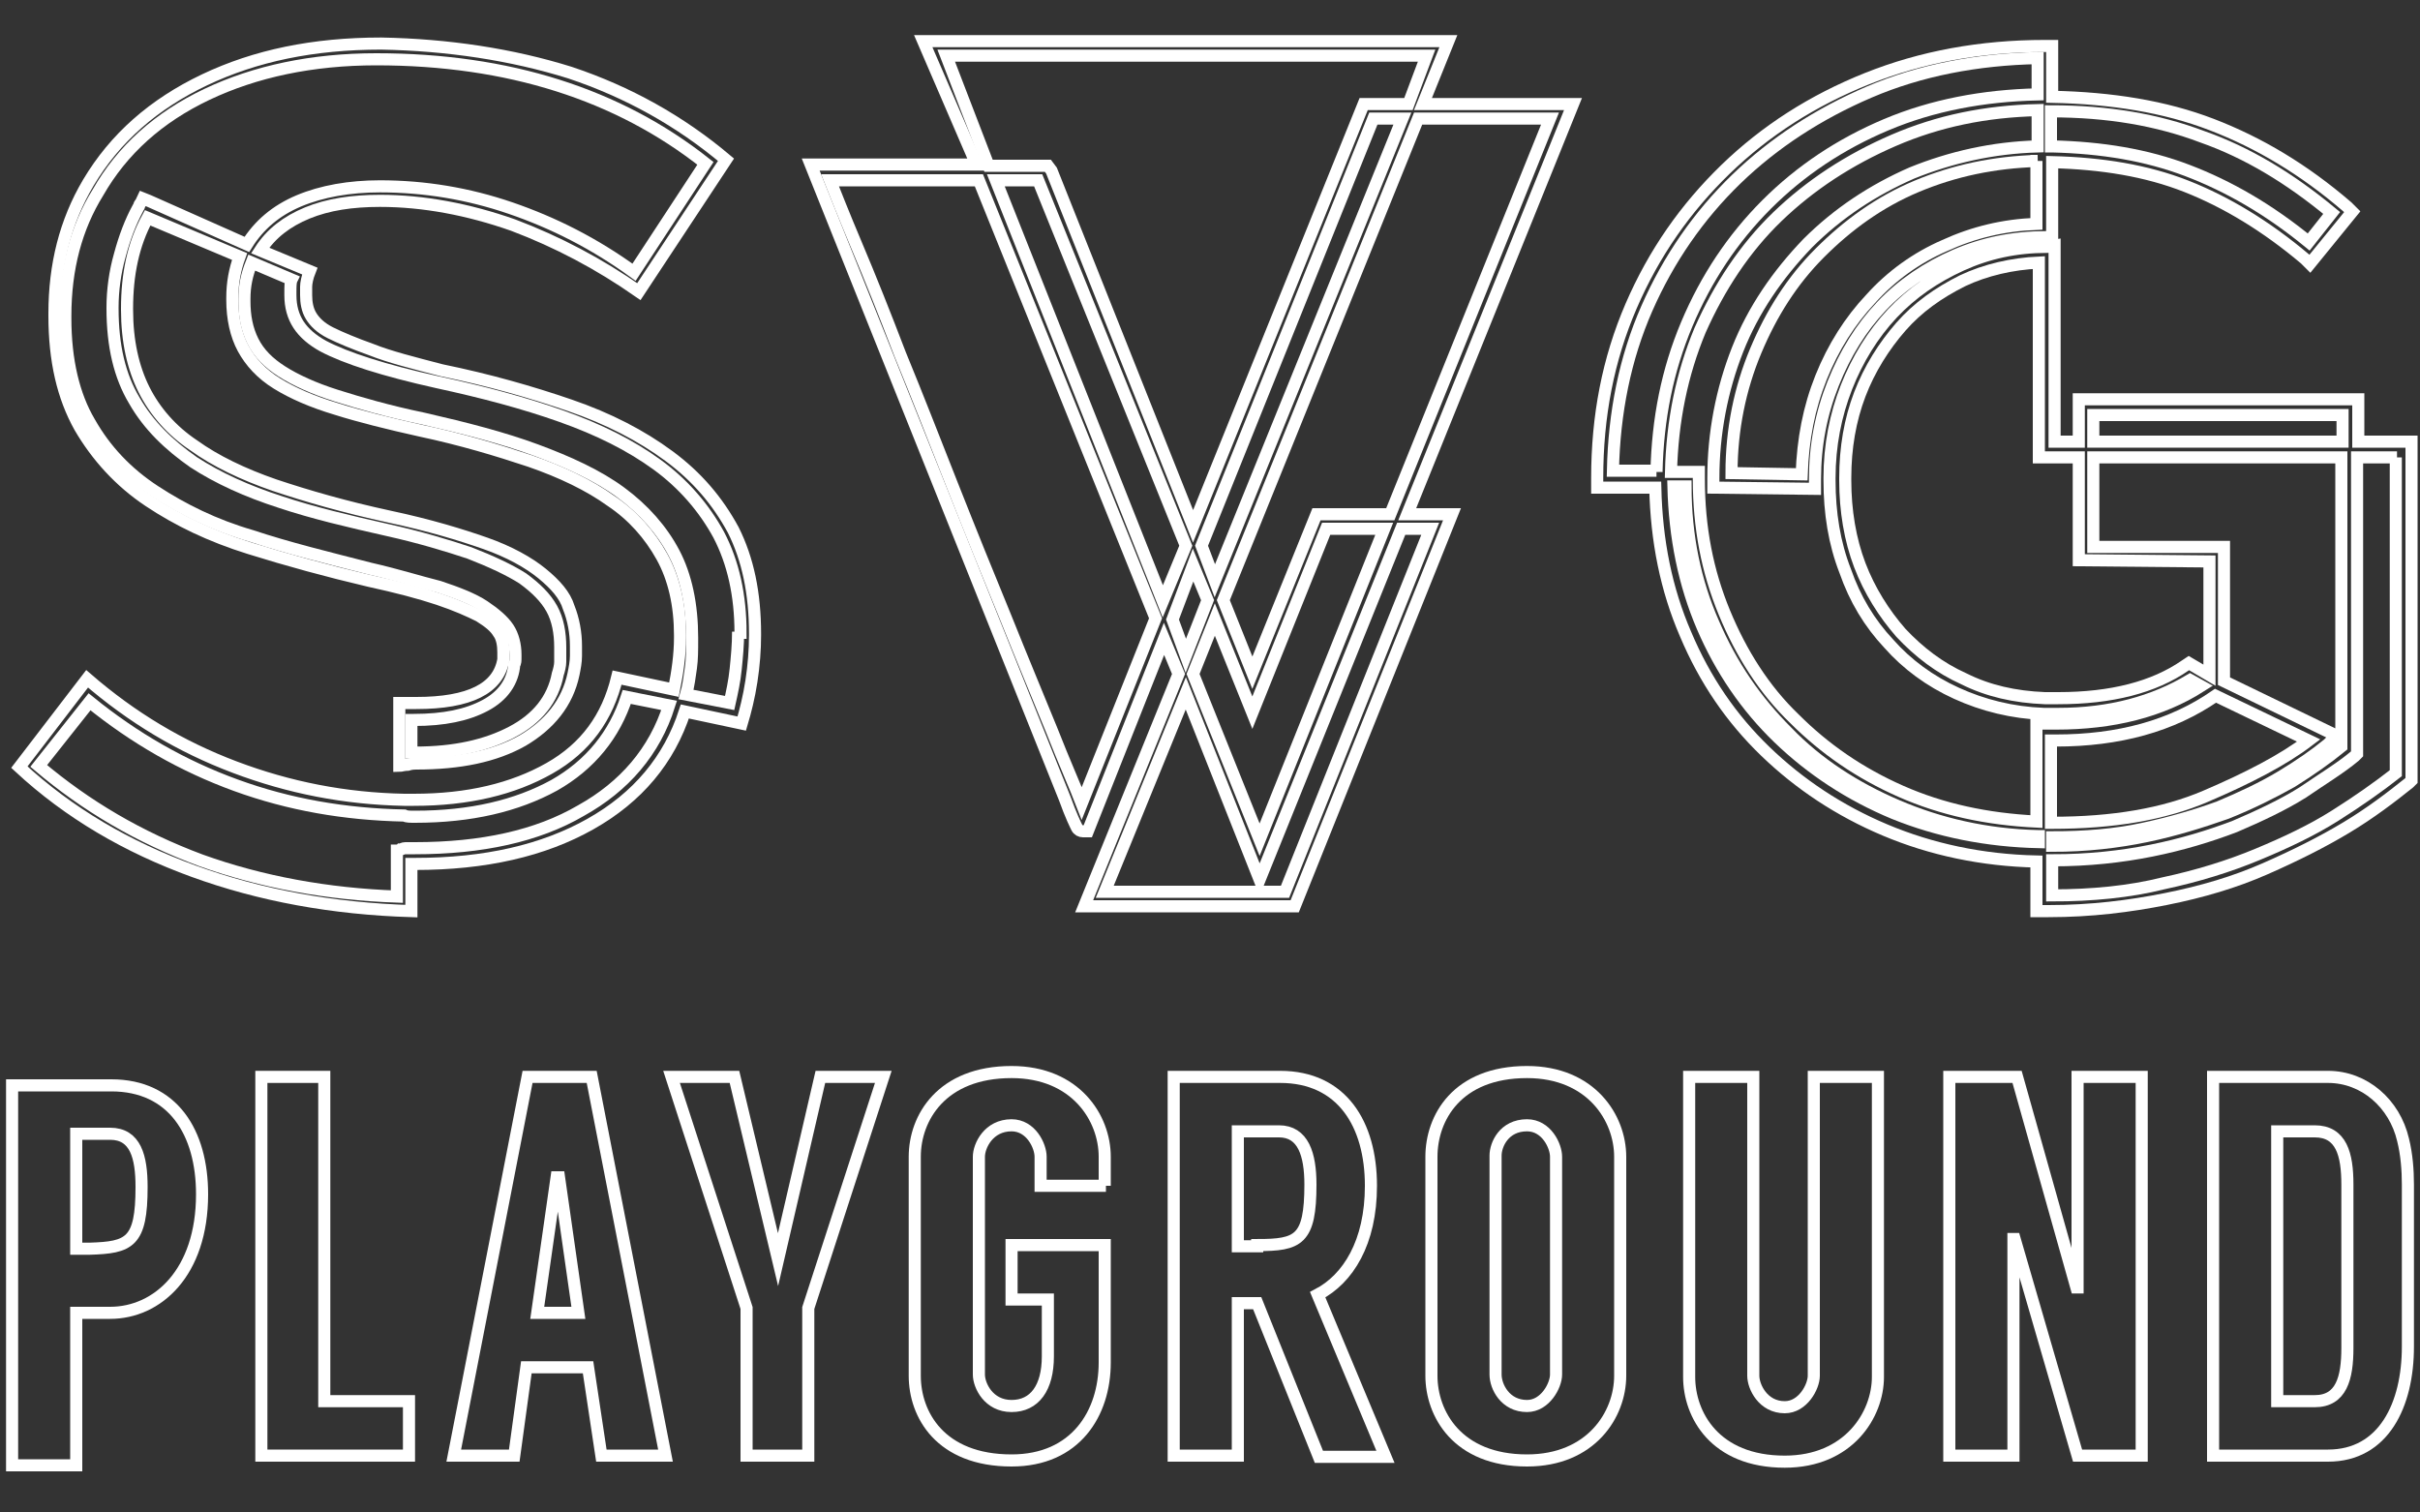 <?xml version="1.0" encoding="utf-8"?>
<!-- Generator: Adobe Illustrator 18.0.0, SVG Export Plug-In . SVG Version: 6.00 Build 0)  -->
<!DOCTYPE svg PUBLIC "-//W3C//DTD SVG 1.1//EN" "http://www.w3.org/Graphics/SVG/1.1/DTD/svg11.dtd">
<svg version="1.1" id="svg-playground" xmlns="http://www.w3.org/2000/svg" xmlns:xlink="http://www.w3.org/1999/xlink" x="0px"
	 y="0px" viewBox="0 0 200 125" enable-background="new 0 0 200 125" xml:space="preserve">
<rect x="0" y="0" width="200" height="125" fill="#333333" stroke="none"/>
<g id="big-svg">
	<path fill="none" stroke="#FFFFFF" d="M36.5,30.6c3.9,0.8,7.4,1.8,10.6,2.9c3.2,1.1,5.9,2.5,8.2,4.2c2.3,1.7,4,3.7,5.3,6.1
		c1.2,2.4,1.8,5.2,1.8,8.6v0.1c0,1.2-0.1,2.5-0.3,3.8c-0.2,1.3-0.5,2.5-0.8,3.5l-4.7-1c-1.3,4-3.9,7.1-7.8,9.3
		c-3.9,2.2-8.7,3.3-14.5,3.3H34v3.9C27.5,75.1,21.5,74,16,72c-5.5-2-10.3-4.8-14.4-8.6l5.6-7.3c3.7,3.2,7.7,5.6,12.2,7.3
		c4.5,1.7,9.1,2.6,14,2.7h0.8c4.5,0,8.2-0.9,11.2-2.6c3-1.7,4.8-4.2,5.6-7.5l4.7,1c0.3-1.5,0.5-2.9,0.5-4.3v-0.2
		c0-2.5-0.5-4.7-1.5-6.5c-1-1.8-2.4-3.4-4.2-4.6c-1.8-1.3-4.1-2.4-6.7-3.3c-2.7-0.9-5.7-1.8-9-2.5c-2.7-0.6-5.1-1.2-7-1.8
		c-2-0.6-3.6-1.3-4.9-2.1c-1.3-0.8-2.2-1.8-2.8-2.9c-0.6-1.1-0.9-2.5-0.9-4v-0.2c0-1.2,0.2-2.3,0.6-3.4l-7.6-3.2
		c-1.2,2.2-1.7,4.7-1.7,7.5v0.1c0,2.6,0.5,4.8,1.4,6.6c0.9,1.8,2.3,3.4,4.1,4.6c1.8,1.3,4.1,2.4,6.7,3.3c2.7,0.9,5.8,1.8,9.5,2.6
		c3.3,0.7,5.9,1.5,7.9,2.2c2,0.7,3.6,1.6,4.7,2.5c1.1,0.9,1.9,1.8,2.2,2.8c0.4,1,0.6,2.1,0.6,3.2v0.8c0,0.5-0.1,1-0.2,1.5
		c-0.5,2.4-2,4.2-4.2,5.5c-2.3,1.3-5.2,1.9-8.8,1.9c-0.1,0-0.4,0-0.7,0.1c-0.3,0-0.6,0.1-0.7,0.1v-5.2h1.4c4.4,0,6.8-1.2,7.2-3.6
		v-0.6c0-0.6-0.1-1.2-0.4-1.6c-0.3-0.5-0.8-0.9-1.6-1.4c-0.8-0.4-1.9-0.9-3.4-1.4c-1.5-0.5-3.4-1-5.7-1.5c-3.4-0.8-6.7-1.7-9.9-2.7
		c-3.2-1-5.9-2.3-8.3-3.9c-2.4-1.6-4.3-3.7-5.7-6.1c-1.4-2.5-2.1-5.5-2.1-9.2v-0.2c0-4,0.9-7.6,2.8-10.8c2.2-3.7,5.4-6.5,9.6-8.5
		c4.2-2,9-3,14.6-3C37,3.7,42.3,4.5,47.1,6c4.8,1.6,9.1,4,12.9,7.2l-7.2,10.9c-3.3-2.3-6.7-4.1-10.4-5.5c-3.7-1.3-7.4-2-11-2
		c-2.3,0-4.3,0.3-6,1c-1.7,0.7-3,1.7-3.9,3.1l4.1,1.7c-0.2,0.5-0.3,1-0.3,1.3v0.7c0,0.6,0.1,1.2,0.4,1.7c0.3,0.5,0.8,1,1.6,1.4
		c0.8,0.4,2,0.9,3.4,1.4C32.2,29.5,34.2,30,36.5,30.6z"/>
	<path fill="none" stroke="#FFFFFF" d="M34.3,70.1c5.5,0,10.1-1,13.7-3.1c3.6-2,6.1-4.9,7.3-8.7l-3.5-0.7c-1,3.1-3,5.6-6,7.3
		c-3.1,1.7-6.9,2.6-11.5,2.6c-0.4,0-0.7,0-0.9-0.1c-4.9-0.1-9.5-0.9-13.9-2.5c-4.4-1.6-8.4-3.9-12.1-6.9l-4.2,5.3
		c3.9,3.3,8.3,5.9,13.4,7.8c5,1.8,10.5,2.8,16.2,3v-3.3v-0.5c0.1,0,0.2,0,0.3-0.1c0.1,0,0.2-0.1,0.4-0.1H34.3z"/>
	<path fill="none" stroke="#FFFFFF" d="M20.4,20.2c1-1.6,2.4-2.8,4.3-3.6c1.9-0.8,4.2-1.2,6.7-1.2c3.7,0,7.3,0.6,10.8,1.8
		c3.5,1.2,6.9,2.9,10.2,5.3l5.9-9c-7.2-5.7-16.3-8.6-27.2-8.6c-5.3,0-10,1-14,2.9c-4,1.9-7,4.6-9,8.1c-1.8,2.9-2.7,6.3-2.7,10.2v0.2
		c0,3.5,0.7,6.4,2,8.6c1.3,2.3,3.1,4.2,5.4,5.7c2.3,1.5,4.9,2.8,8,3.7c3,1,6.3,1.8,9.8,2.7c2.2,0.5,4.1,1.1,5.7,1.5
		c1.5,0.5,2.8,1,3.7,1.6c0.9,0.6,1.6,1.2,2,1.8c0.4,0.6,0.6,1.4,0.6,2.2v0.2c0,0.3,0,0.5-0.1,0.6c-0.1,1.4-0.9,2.6-2.4,3.4
		c-1.5,0.8-3.4,1.2-5.9,1.2H34v2.7h0.3c3.3,0,5.9-0.6,8-1.7c2.1-1.1,3.4-2.7,3.8-4.8c0.1-0.3,0.2-0.7,0.2-1c0-0.3,0-0.6,0-1v-0.2
		c0-1.2-0.2-2.3-0.7-3.2c-0.5-0.9-1.3-1.7-2.4-2.5c-1.1-0.7-2.6-1.4-4.4-2.1c-1.8-0.6-4.1-1.3-6.8-1.9c-3.1-0.7-6.1-1.4-8.8-2.3
		c-2.8-0.9-5.2-2-7.2-3.3c-2-1.4-3.7-3-4.9-5.1c-1.2-2-1.8-4.5-1.8-7.6v-0.1c0-1.4,0.2-2.9,0.6-4.3c0.4-1.5,0.9-2.8,1.5-3.9
		c0.1-0.1,0.1-0.3,0.2-0.4c0.1-0.1,0.1-0.2,0.2-0.4l0.5,0.2L20.4,20.2z"/>
	<path fill="none" stroke="#FFFFFF" d="M61.2,52.3c0-3.1-0.6-5.8-1.8-8.1c-1.2-2.2-2.9-4.2-5.1-5.8c-2.2-1.6-4.8-2.9-7.9-4
		c-3.1-1.1-6.5-2-10.2-2.8c-4.5-1-7.6-2-9.5-3c-1.8-1-2.7-2.3-2.7-4.2v-0.2c0-0.5,0-0.9,0.1-1.1l-3.3-1.4c-0.4,1-0.6,1.9-0.6,3v0.2
		c0,1.2,0.2,2.3,0.7,3.3c0.5,1,1.3,1.8,2.4,2.5c1.1,0.7,2.6,1.4,4.5,2c1.9,0.6,4.3,1.3,7.2,1.9c3.5,0.8,6.6,1.6,9.3,2.6
		c2.7,1,5.1,2.1,7,3.5c1.9,1.4,3.4,3.1,4.4,5c1,1.9,1.5,4.3,1.5,7v0.2c0,0.8,0,1.6-0.1,2.3c-0.1,0.7-0.2,1.5-0.4,2.2l3.6,0.7
		c0.2-0.9,0.4-1.8,0.5-2.8c0.1-1,0.2-2,0.2-3.1V52.3z"/>
	<path fill="none" stroke="#FFFFFF" d="M107,74.9H89.6l7.8-19.2l-1.2-2.9l-6.3,15.9h-0.4c-0.2,0-0.4-0.1-0.5-0.3
		c-0.1-0.2-0.5-1-1-2.4l-21-52.4h13.7L76.3,3.4h43.4l-2.1,5.2H130l-13.7,33.9h3.7L107,74.9z"/>
	<path fill="none" stroke="#FFFFFF" d="M68.6,14.9c0.4,1,1.1,2.8,2.2,5.4c1.1,2.6,2.3,5.6,3.6,9c1.4,3.4,2.8,7,4.3,10.8
		c1.5,3.8,3,7.5,4.4,10.9c1.4,3.5,2.7,6.6,3.8,9.3c1.1,2.8,2,4.8,2.5,6.1l6.1-15.3L80.9,14.9H68.6z"/>
	<polygon fill="none" stroke="#FFFFFF" points="81.7,13.7 86.6,13.7 86.9,14.1 98.6,43.5 112.7,8.6 116.4,8.6 117.9,4.6 78.2,4.6 	
		"/>
	<polygon fill="none" stroke="#FFFFFF" points="82.3,14.9 96.1,49.7 98,45.1 85.8,14.9 	"/>
	<polygon fill="none" stroke="#FFFFFF" points="91.3,73.7 106.2,73.7 118.2,43.7 115.8,43.7 104.1,72.7 98,57.3 	"/>
	<polygon fill="none" stroke="#FFFFFF" points="96.9,51.2 98,54.2 99.8,49.6 98.6,46.7 	"/>
	<polygon fill="none" stroke="#FFFFFF" points="98.6,55.7 104.1,69.4 114.4,43.7 109.6,43.7 103.5,58.9 100.4,51.2 	"/>
	<polygon fill="none" stroke="#FFFFFF" points="99.3,45.1 100.4,48 115.9,9.8 113.5,9.8 	"/>
	<polygon fill="none" stroke="#FFFFFF" points="101.1,49.6 103.5,55.6 108.8,42.5 114.9,42.5 128.1,9.8 117.2,9.8 	"/>
	<path fill="none" stroke="#FFFFFF" d="M199.3,36.6v27.9l-0.2,0.2c-1.5,1.2-3.2,2.5-5.2,3.7c-2,1.2-4.2,2.3-6.7,3.4
		s-5.2,1.9-8.2,2.5c-3,0.6-6.2,1-9.7,1h-1v-4.1c-4.5-0.1-8.7-1-12.5-2.6c-3.8-1.6-7.1-3.8-9.9-6.5c-2.8-2.7-5-5.9-6.6-9.7
		c-1.6-3.7-2.4-7.7-2.5-12.1H132v-0.8c0-5.1,0.9-9.8,2.8-14.2c1.9-4.4,4.5-8.1,7.8-11.3c3.3-3.2,7.2-5.7,11.7-7.5
		c4.5-1.8,9.4-2.7,14.7-2.7h0.6v4.2c4.9,0.1,9.3,0.8,13.2,2.3c3.9,1.5,7.6,3.7,11.2,6.8l0.4,0.4l-3.5,4.3l-0.4-0.4
		c-3.2-2.7-6.5-4.7-9.8-6c-3.3-1.3-7-1.9-11.1-2v6.2h-0.5c-2.7,0-5.2,0.5-7.5,1.5c-2.3,1-4.4,2.4-6.1,4.2c-1.7,1.8-3,3.9-4,6.4
		c-1,2.5-1.5,5.1-1.5,7.9v0.8l-8.4-0.1v-0.8c0-3.7,0.7-7.3,2-10.6c1.3-3.3,3.3-6.2,5.8-8.8c2.5-2.5,5.4-4.4,8.6-5.8
		c3.2-1.3,6.7-2.1,10.4-2.2v-3c-4.3,0.1-8.2,0.9-11.9,2.5c-3.7,1.6-6.9,3.7-9.6,6.3s-4.8,5.8-6.4,9.4c-1.5,3.6-2.3,7.5-2.4,11.7h2.3
		v0.6c0,4,0.7,7.6,2.1,11c1.4,3.4,3.3,6.4,5.8,8.8c2.5,2.5,5.4,4.5,8.8,6c3.4,1.5,7.1,2.3,11.2,2.5v-8.2c0.2,0.1,0.4,0.1,0.7,0.1
		h0.9c4.7,0,8.7-1,12-3.1l-0.9-0.5c-3,1.8-6.6,2.8-10.9,2.8h-1.2c-2.6-0.1-5-0.7-7.2-1.7c-2.2-1-4.1-2.4-5.6-4.1
		c-1.6-1.7-2.8-3.7-3.6-6c-0.9-2.3-1.3-4.8-1.3-7.5v-0.2c0-2.7,0.5-5.2,1.4-7.5c0.9-2.3,2.2-4.4,3.8-6.1c1.6-1.7,3.5-3,5.7-4
		c2.2-1,4.5-1.5,7.1-1.5l0.6-0.1v16.2h2v-3.5h23.1v3.5H199.3z"/>
	<path fill="none" stroke="#FFFFFF" d="M136.9,39c0.1-4.4,0.9-8.4,2.5-12.2s3.8-7.1,6.6-9.9c2.8-2.8,6.1-5,9.9-6.6
		c3.8-1.6,8-2.4,12.5-2.5v-3c-5,0.1-9.7,1-13.9,2.8c-4.2,1.8-7.9,4.2-11,7.2c-3.1,3-5.6,6.6-7.4,10.7c-1.8,4.1-2.7,8.6-2.8,13.4
		H136.9z"/>
	<path fill="none" stroke="#FFFFFF" d="M168.4,69.1c-4.2-0.1-8.1-1-11.6-2.5c-3.5-1.5-6.6-3.5-9.1-6.1c-2.6-2.6-4.6-5.5-6.1-9
		c-1.5-3.4-2.3-7.2-2.3-11.3h-1c0.1,4.2,0.9,8.1,2.4,11.6c1.5,3.5,3.6,6.6,6.3,9.2c2.7,2.6,5.9,4.7,9.5,6.2c3.7,1.5,7.7,2.3,12,2.4
		V69.1z"/>
	<path fill="none" stroke="#FFFFFF" d="M168.4,13.3c-3.6,0.1-6.9,0.8-10,2.1c-3.1,1.3-5.7,3.2-8,5.5c-2.3,2.3-4,5-5.3,8.1
		c-1.3,3.1-2,6.5-2,10.1l5.8,0.1c0.1-2.9,0.6-5.5,1.6-8c1-2.5,2.4-4.7,4.1-6.5c1.7-1.9,3.8-3.4,6.1-4.4c2.4-1.1,4.9-1.7,7.6-1.8
		V13.3z"/>
	<path fill="none" stroke="#FFFFFF" d="M182.6,55.8v-9.4l-10.8-0.1v-8.5h-3.3V21.7c-2.2,0.1-4.4,0.6-6.3,1.5c-2,1-3.7,2.2-5.1,3.8
		c-1.4,1.6-2.6,3.5-3.4,5.6c-0.8,2.1-1.2,4.4-1.2,6.9v0.2c0,2.5,0.4,4.9,1.2,7c0.8,2.1,2,4,3.4,5.6c1.5,1.6,3.2,2.9,5.2,3.8
		c2,1,4.2,1.5,6.7,1.6h1.1c4.4,0,7.9-0.9,10.5-2.7l0.3-0.2L182.6,55.8z"/>
	<path fill="none" stroke="#FFFFFF" d="M169.6,12.1c4.1,0.1,7.8,0.7,11.2,2c3.4,1.3,6.7,3.2,10,5.9l1.9-2.4c-3.5-2.9-7-5-10.7-6.3
		c-3.7-1.4-7.8-2.1-12.5-2.1V12.1z"/>
	<path fill="none" stroke="#FFFFFF" d="M169.6,69.9c2.8,0,5.4-0.3,7.8-0.8c2.4-0.5,4.6-1.2,6.6-1.9c2-0.8,3.8-1.7,5.4-2.6
		c1.6-1,3-2,4.1-2.9V37.8H173v7.4h10.8v11.1l9.3,4.5c-0.1,0.1-0.2,0.2-0.3,0.3c-0.1,0-0.1,0.1-0.2,0.2l-0.2,0.2
		c-1.1,0.9-2.4,1.8-3.9,2.7c-1.5,0.9-3.2,1.7-5.1,2.5c-1.9,0.7-4,1.3-6.3,1.8c-2.3,0.5-4.8,0.7-7.5,0.7V69.9z"/>
	<path fill="none" stroke="#FFFFFF" d="M198.1,37.8h-3.3v24.5l-0.2,0.2c-1.2,1-2.7,1.9-4.3,3c-1.6,1-3.5,1.9-5.6,2.8
		c-2.1,0.8-4.4,1.5-6.9,2c-2.5,0.5-5.2,0.8-8.2,0.8V74c3.3,0,6.4-0.3,9.2-1c2.8-0.6,5.4-1.4,7.8-2.4c2.4-1,4.5-2,6.4-3.2
		c1.9-1.2,3.6-2.4,5-3.5V37.8z"/>
	<path fill="none" stroke="#FFFFFF" d="M169.6,68c5,0,9.2-0.7,12.7-2.2c3.5-1.5,6.4-3,8.5-4.6l-7.7-3.7c-3.6,2.5-8,3.7-13.2,3.7
		h-0.4V68z"/>
	<rect x="173" y="34.3" fill="none" stroke="#FFFFFF" width="20.6" height="2.2"/>
</g>
<g id="playground">
	<path fill="none" stroke="#FFFFFF" stroke-miterlimit="10" d="M16.7,98.7c0,6.5-3.7,9.8-7.6,9.8c-0.3,0-2.5,0-2.8,0v12.6H1V89.7
		h8.2C14.3,89.7,16.7,93.6,16.7,98.7z"/>
	<path fill="none" stroke="#FFFFFF" stroke-miterlimit="10" d="M11.7,98.1c0-2.5-0.5-4.4-2.6-4.4H6.3v9.5h1.1
		C10.7,103.1,11.7,102.7,11.7,98.1z"/>
	<polygon fill="none" stroke="#FFFFFF" stroke-miterlimit="10" points="33.8,115.8 33.8,120.3 21.6,120.3 21.6,89 26.8,89 
		26.8,115.8 	"/>
	<polygon fill="none" stroke="#FFFFFF" stroke-miterlimit="10" points="48.6,113 43.5,113 42.5,120.3 37.5,120.3 43.6,89 48.9,89 
		55,120.3 49.7,120.3 	"/>
	<polygon fill="none" stroke="#FFFFFF" stroke-miterlimit="10" points="47.8,108.5 46.2,97.3 46,97.3 44.4,108.5 	"/>
	<polygon fill="none" stroke="#FFFFFF" stroke-miterlimit="10" points="73,89 66.8,108.1 66.8,120.3 61.7,120.3 61.7,108.1 55.5,89 
		60.7,89 64.3,104.1 67.8,89 	"/>
	<path fill="none" stroke="#FFFFFF" stroke-miterlimit="10" d="M91.4,98H86v-2.4c0-0.9-0.8-2.6-2.4-2.6c-1.9,0-2.7,1.7-2.7,2.6v18
		c0,0.9,0.8,2.6,2.7,2.6c1.9,0,3-1.5,3-4.1v-4.7h-3v-4.5h7.7v9.7c0,4.2-2.4,8.1-7.7,8.1c-5.9,0-8-3.8-8-7V95.6c0-3.2,2.2-7,8-7
		c5.3,0,7.7,3.8,7.7,7V98z"/>
	<path fill="none" stroke="#FFFFFF" stroke-miterlimit="10" d="M103.9,107.7c-0.8,0-1.4,0-1.6,0v12.6H97V89h8.8c5.1,0,7.5,3.9,7.5,9
		c0,4.7-1.9,7.7-4.4,9l5.6,13.4h-5.5L103.9,107.7z"/>
	<path fill="none" stroke="#FFFFFF" stroke-miterlimit="10" d="M103.9,102.9c3.4,0,4.4-0.4,4.4-5c0-2.5-0.6-4.4-2.6-4.4h-3.4v9.5
		H103.9z"/>
	<path fill="none" stroke="#FFFFFF" stroke-miterlimit="10" d="M133.9,95.6v18.1c0,3.2-2.4,7-7.7,7c-5.8,0-7.9-3.9-7.9-7V95.6
		c0-3.2,2.1-7,7.9-7C131.5,88.6,133.9,92.4,133.9,95.6z"/>
	<path fill="none" stroke="#FFFFFF" stroke-miterlimit="10" d="M128.6,95.6c0-0.9-0.8-2.6-2.4-2.6c-1.9,0-2.6,1.6-2.6,2.5v18.1
		c0,1,0.8,2.6,2.6,2.6c1.5,0,2.4-1.7,2.4-2.6V95.6z"/>
	<path fill="none" stroke="#FFFFFF" stroke-miterlimit="10" d="M155.2,89v24.8c0,3.1-2.4,7-7.7,7c-5.8,0-7.9-3.9-7.9-7V89h5.3v24.7
		c0,0.9,0.8,2.6,2.6,2.6c1.5,0,2.4-1.7,2.4-2.6V89H155.2z"/>
	<polygon fill="none" stroke="#FFFFFF" stroke-miterlimit="10" points="177,89 177,120.3 171.7,120.3 166.5,102.4 166.4,102.4 
		166.4,120.3 161.1,120.3 161.1,89 166.7,89 171.6,106.4 171.7,106.4 171.7,89 	"/>
	<path fill="none" stroke="#FFFFFF" stroke-miterlimit="10" d="M199,97.9v13.4c0,4.8-2,9-6.6,9h-9.5V89h9.5c3,0,5.5,2.2,6.2,5.2
		C198.9,95.4,199,96.7,199,97.9z"/>
	<path fill="none" stroke="#FFFFFF" stroke-miterlimit="10" d="M194,97.9c0-2.5-0.5-4.4-2.7-4.4h-3.1v22.3h3.1
		c2.2,0,2.7-1.9,2.7-4.4V97.9z"/>
</g>
</svg>
